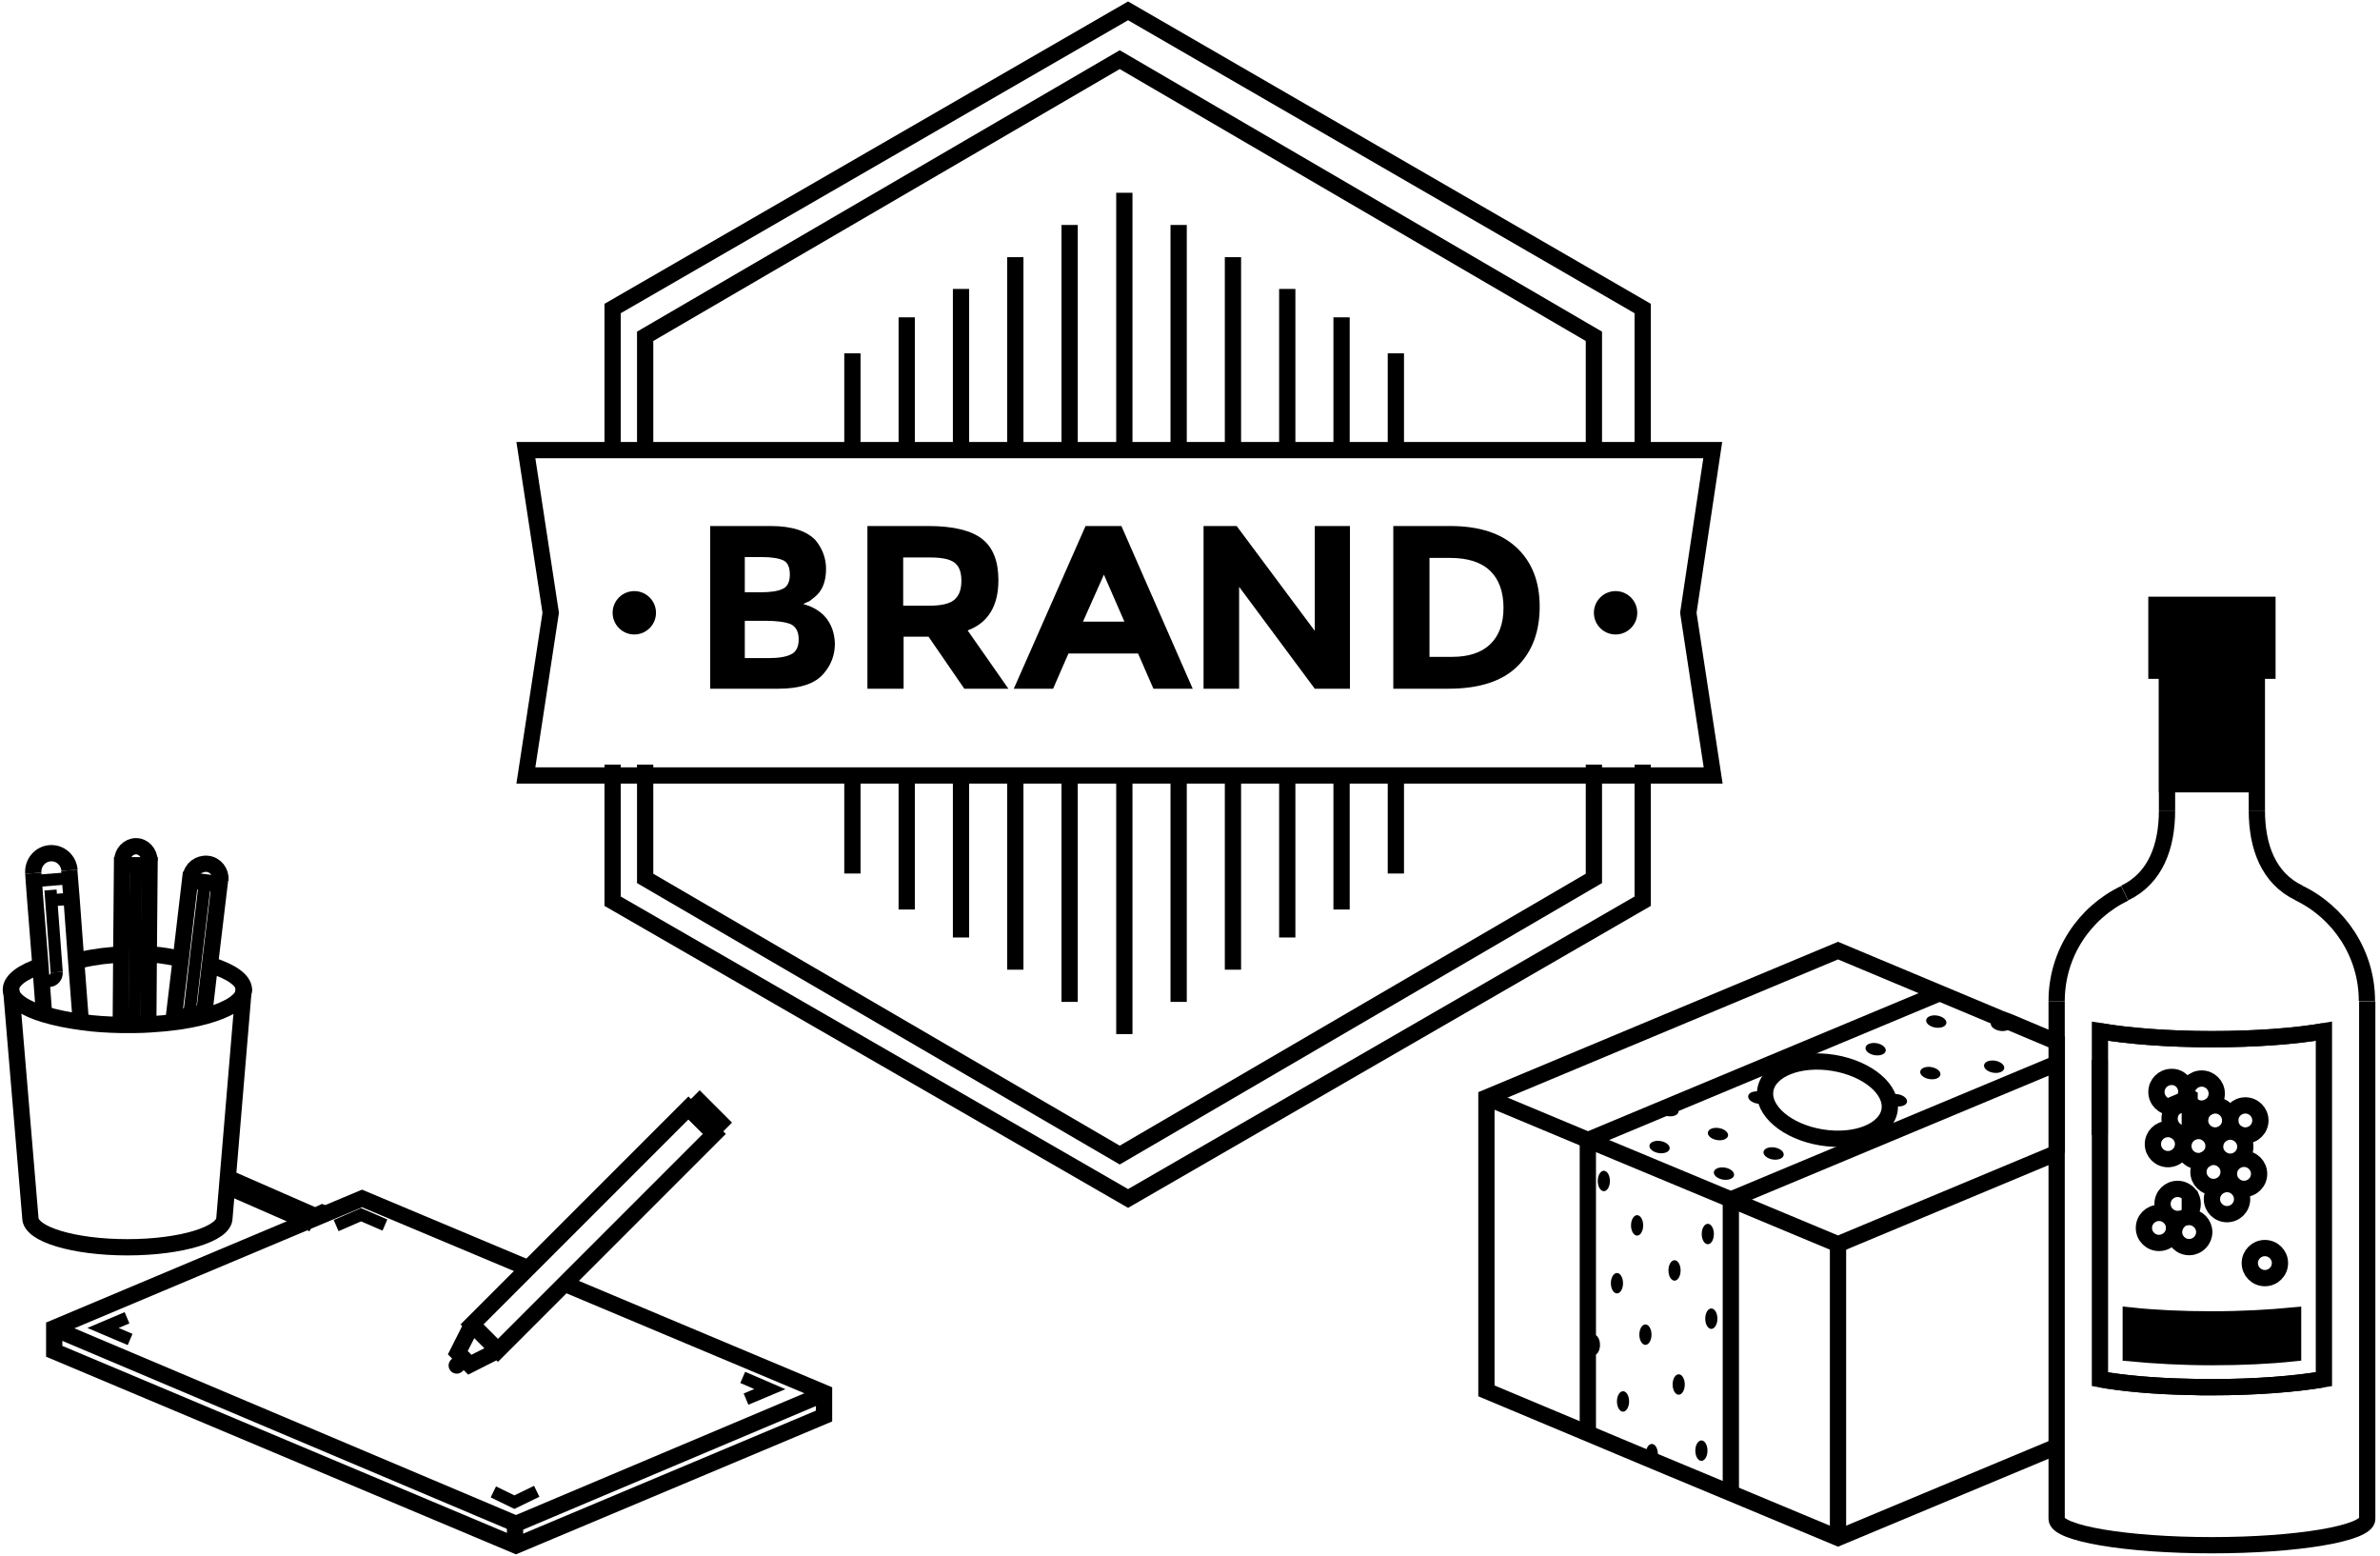 <?xml version="1.0" encoding="UTF-8"?>
<svg width="439px" height="287px" viewBox="0 0 439 287" version="1.1" xmlns="http://www.w3.org/2000/svg" xmlns:xlink="http://www.w3.org/1999/xlink">
    <!-- Generator: Sketch 51.3 (57544) - http://www.bohemiancoding.com/sketch -->
    <title>design-services</title>
    <desc>Created with Sketch.</desc>
    <defs></defs>
    <g id="v2" stroke="none" stroke-width="1" fill="none" fill-rule="evenodd">
        <g id="Desktop-HD" transform="translate(-168, -1777)">
            <g id="Te-ayudamos" transform="translate(0, 1543)">
                <g id="design-services" transform="translate(170, 236)">
                    <g id="packaging" transform="translate(272, 109)">
                        <g id="Group" transform="translate(0, 64)">
                            <polyline id="Shape" stroke="#000000" stroke-width="3" points="129.053 27.044 129.407 27.162 129.879 27.397 129.879 28.045 129.879 28.34"></polyline>
                            <path d="M129.879,49.079 L129.879,48.314" id="Shape" stroke="#000000" stroke-width="3"></path>
                            <path d="M129.879,74.827 L129.879,67.875" id="Shape" stroke="#000000" stroke-width="3"></path>
                            <path d="M113.297,34.291 L113.297,20.445" id="Shape" stroke="#000000" stroke-width="3"></path>
                            <polyline id="Shape" stroke="#000000" stroke-width="3" points="105.39 37.59 105.39 21.093 105.39 17.145 96.716 13.492 95.005 12.844 95.005 12.844 65.028 0.295 0.177 27.397 0.177 81.485 18.883 89.321 29.564 93.799 31.393 94.565 45.26 100.339 65.028 108.588 105.39 91.737"></polyline>
                            <path d="M129.879,33.702 L129.879,33.584" id="Shape" stroke="#000000" stroke-width="3"></path>
                            <path d="M65.028,54.441 L65.028,108.588" id="Shape" stroke="#000000" stroke-width="3"></path>
                            <path d="M129.879,27.397 L129.525,27.515 L128.463,27.986 C128.463,27.986 128.463,27.986 128.463,27.986 L126.515,28.811" id="Shape" stroke="#000000" stroke-width="3"></path>
                            <polyline id="Shape" stroke="#000000" stroke-width="3" points="105.39 37.59 65.028 54.441 45.26 46.192 18.942 35.234 18.942 35.234 0.177 27.397"></polyline>
                            <g transform="translate(18.883, 7.659)" id="Shape" stroke="#000000" stroke-width="3">
                                <path d="M64.792,0.53 L0,27.574"></path>
                                <polyline points="26.377 38.533 26.377 38.533 86.507 13.434"></polyline>
                                <path d="M26.377,38.533 L26.377,92.738"></path>
                                <path d="M0,27.574 L0,81.779"></path>
                            </g>
                            <ellipse id="Oval" stroke="#000000" stroke-width="3" transform="translate(63.079, 27.868) rotate(-80.688) translate(-63.079, -27.868) " cx="63.079" cy="27.868" rx="6.963" ry="11.607"></ellipse>
                            <ellipse id="Oval" fill="#000000" fill-rule="nonzero" transform="translate(83.153, 13.381) rotate(-80.688) translate(-83.153, -13.381) " cx="83.153" cy="13.381" rx="1.121" ry="1.885"></ellipse>
                            <ellipse id="Oval" fill="#000000" fill-rule="nonzero" transform="translate(95.071, 13.982) rotate(-80.688) translate(-95.071, -13.982) " cx="95.071" cy="13.982" rx="1.121" ry="1.885"></ellipse>
                            <ellipse id="Oval" fill="#000000" fill-rule="nonzero" transform="translate(93.827, 21.705) rotate(-80.688) translate(-93.827, -21.705) " cx="93.827" cy="21.705" rx="1.121" ry="1.885"></ellipse>
                            <ellipse id="Oval" fill="#000000" fill-rule="nonzero" transform="translate(71.966, 18.474) rotate(-80.688) translate(-71.966, -18.474) " cx="71.966" cy="18.474" rx="1.121" ry="1.885"></ellipse>
                            <ellipse id="Oval" fill="#000000" fill-rule="nonzero" transform="translate(82.055, 22.878) rotate(-80.688) translate(-82.055, -22.878) " cx="82.055" cy="22.878" rx="1.121" ry="1.885"></ellipse>
                            <ellipse id="Oval" fill="#000000" fill-rule="nonzero" transform="translate(75.898, 27.885) rotate(-80.688) translate(-75.898, -27.885) " cx="75.898" cy="27.885" rx="1.121" ry="1.885"></ellipse>
                            <ellipse id="Oval" fill="#000000" fill-rule="nonzero" transform="translate(50.32, 27.399) rotate(-80.688) translate(-50.32, -27.399) " cx="50.32" cy="27.399" rx="1.121" ry="1.885"></ellipse>
                            <ellipse id="Oval" fill="#000000" fill-rule="nonzero" transform="translate(43.992, 41.416) rotate(-80.688) translate(-43.992, -41.416) " cx="43.992" cy="41.416" rx="1.121" ry="1.885"></ellipse>
                            <ellipse id="Oval" fill="#000000" fill-rule="nonzero" transform="translate(42.883, 34.122) rotate(-80.688) translate(-42.883, -34.122) " cx="42.883" cy="34.122" rx="1.121" ry="1.885"></ellipse>
                            <ellipse id="Oval" fill="#000000" fill-rule="nonzero" transform="translate(33.752, 29.71) rotate(-80.688) translate(-33.752, -29.71) " cx="33.752" cy="29.71" rx="1.121" ry="1.885"></ellipse>
                            <ellipse id="Oval" fill="#000000" fill-rule="nonzero" transform="translate(53.148, 37.702) rotate(-80.688) translate(-53.148, -37.702) " cx="53.148" cy="37.702" rx="1.121" ry="1.885"></ellipse>
                            <ellipse id="Oval" fill="#000000" fill-rule="nonzero" transform="translate(32.113, 36.52) rotate(-80.688) translate(-32.113, -36.52) " cx="32.113" cy="36.52" rx="1.121" ry="1.885"></ellipse>
                            <ellipse id="Oval" fill="#000000" fill-rule="nonzero" cx="27.97" cy="50.965" rx="1.121" ry="1.885"></ellipse>
                            <ellipse id="Oval" fill="#000000" fill-rule="nonzero" cx="21.833" cy="42.775" rx="1.121" ry="1.885"></ellipse>
                            <ellipse id="Oval" fill="#000000" fill-rule="nonzero" cx="29.505" cy="71.115" rx="1.121" ry="1.885"></ellipse>
                            <ellipse id="Oval" fill="#000000" fill-rule="nonzero" cx="34.874" cy="59.272" rx="1.121" ry="1.885"></ellipse>
                            <ellipse id="Oval" fill="#000000" fill-rule="nonzero" cx="41.66" cy="68.169" rx="1.121" ry="1.885"></ellipse>
                            <ellipse id="Oval" fill="#000000" fill-rule="nonzero" cx="24.253" cy="61.629" rx="1.121" ry="1.885"></ellipse>
                            <ellipse id="Oval" fill="#000000" fill-rule="nonzero" cx="41.011" cy="52.556" rx="1.121" ry="1.885"></ellipse>
                            <ellipse id="Oval" fill="#000000" fill-rule="nonzero" cx="20.004" cy="73.001" rx="1.121" ry="1.885"></ellipse>
                            <ellipse id="Oval" fill="#000000" fill-rule="nonzero" cx="25.374" cy="83.429" rx="1.121" ry="1.885"></ellipse>
                            <ellipse id="Oval" fill="#000000" fill-rule="nonzero" cx="30.685" cy="93.151" rx="1.121" ry="1.885"></ellipse>
                            <ellipse id="Oval" fill="#000000" fill-rule="nonzero" cx="39.831" cy="92.503" rx="1.121" ry="1.885"></ellipse>
                            <ellipse id="Oval" fill="#000000" fill-rule="nonzero" cx="35.641" cy="80.306" rx="1.121" ry="1.885"></ellipse>
                        </g>
                        <g id="Group" transform="translate(105, 0)" stroke="#000000" stroke-width="3">
                            <path d="M57.645,73.611 L57.645,169.104 C57.645,171.759 44.802,173.941 29,173.941 C13.198,173.941 0.355,171.759 0.355,169.104 L0.355,156.187 L0.355,101.982 L0.355,85.466 L0.355,81.515 L0.355,73.611" id="Shape"></path>
                            <path d="M49.655,79.155 C44.447,80.099 37.108,80.63 29,80.63 C20.892,80.63 13.553,80.04 8.345,79.155" id="Shape"></path>
                            <path d="M8.286,143.329 C12.606,144.096 18.406,144.626 24.857,144.744 C26.159,144.803 27.58,144.803 28.941,144.803 C37.049,144.803 44.388,144.214 49.596,143.329" id="Shape"></path>
                            <path d="M0.355,73.611 C0.355,64.822 5.504,57.273 12.902,53.734" id="Shape"></path>
                            <path d="M12.902,53.675 C18.584,50.961 20.714,45.122 20.714,38.457" id="Shape"></path>
                            <path d="M37.286,38.457 C37.286,45.122 39.416,50.961 45.098,53.675" id="Shape"></path>
                            <path d="M45.039,53.675 C52.437,57.214 57.586,64.822 57.586,73.552" id="Shape"></path>
                            <polyline id="Shape" points="37.286 38.457 37.286 33.62 37.286 12.681 37.286 9.614 37.286 3.067 20.714 3.067 20.714 9.614 20.714 12.681 20.714 33.62 20.714 38.457"></polyline>
                            <rect id="Rectangle-path" fill="#000000" fill-rule="nonzero" x="18.761" y="0.531" width="20.478" height="12.151"></rect>
                            <rect id="Rectangle-path" fill="#000000" fill-rule="nonzero" x="20.714" y="9.614" width="16.512" height="24.006"></rect>
                            <path d="M24.916,112.658 C24.62,113.071 24.265,113.365 23.792,113.601 C24.088,113.483 24.443,113.424 24.798,113.424 C24.857,113.424 24.916,113.424 24.916,113.424 C26.396,113.483 27.58,114.722 27.58,116.197 C27.58,117.671 26.396,118.91 24.916,118.969 C24.857,118.969 24.857,118.969 24.798,118.969 C23.259,118.969 22.016,117.73 22.016,116.197 C22.016,115.076 22.727,114.073 23.673,113.601 C23.378,113.719 23.022,113.778 22.667,113.778 C21.129,113.778 19.886,112.54 19.886,111.006 C19.886,109.473 21.129,108.234 22.667,108.234 C23.614,108.234 24.384,108.706 24.916,109.355 L24.916,112.658 Z M24.916,92.662 C24.62,92.544 24.324,92.485 23.969,92.485 C23.614,92.485 23.259,92.544 22.904,92.662 C22.786,92.721 22.667,92.78 22.549,92.898 C21.72,93.37 21.188,94.255 21.188,95.258 C21.188,96.791 22.431,98.03 23.969,98.03 C24.324,98.03 24.62,97.971 24.916,97.853 C25.982,97.499 26.751,96.437 26.751,95.258 C26.751,94.078 25.982,93.075 24.916,92.662 Z M29,80.63 C20.892,80.63 13.553,80.04 8.345,79.155 L8.345,143.329 C12.665,144.096 18.465,144.626 24.916,144.744 C26.218,144.803 27.639,144.803 29,144.803 C37.108,144.803 44.447,144.214 49.655,143.329 L49.655,79.155 C44.447,80.04 37.108,80.63 29,80.63 Z M24.916,97.912 C24.62,98.03 24.324,98.089 23.969,98.089 C22.431,98.089 21.188,96.85 21.188,95.317 C21.188,94.255 21.72,93.37 22.549,92.957 C22.667,92.839 22.786,92.78 22.904,92.721 C23.2,92.603 23.555,92.544 23.969,92.544 C24.324,92.544 24.62,92.603 24.916,92.721 L24.916,97.912 Z" id="Shape"></path>
                            <path d="M43.973,131.591 L43.973,138.551 C39.594,139.023 34.504,139.259 29,139.259 C23.496,139.259 18.406,138.964 14.027,138.551 L14.027,131.591 C18.406,132.063 23.496,132.299 29,132.299 C34.504,132.299 39.653,132.004 43.973,131.591 Z" id="Shape" fill="#000000" fill-rule="nonzero"></path>
                            <g transform="translate(15.98, 87.295)">
                                <path d="M8.286,3.008 C8.286,3.362 8.227,3.716 8.108,4.07 C7.931,4.424 7.753,4.719 7.516,5.014 C7.516,5.014 7.516,5.014 7.516,5.014 C7.339,5.191 7.161,5.308 6.924,5.426 C6.806,5.485 6.688,5.544 6.569,5.662 C6.273,5.78 5.918,5.839 5.563,5.839 C4.024,5.839 2.782,4.601 2.782,3.067 C2.782,1.534 4.024,0.295 5.563,0.295 C7.043,0.236 8.286,1.475 8.286,3.008 Z" id="Shape"></path>
                                <path d="M8.937,10.617 C10.002,10.263 10.771,9.201 10.771,8.022 C10.771,6.783 10.002,5.78 8.937,5.426" id="Shape"></path>
                                <ellipse id="Oval" cx="11.127" cy="3.362" rx="2.782" ry="2.772"></ellipse>
                                <ellipse id="Oval" cx="13.612" cy="8.317" rx="2.782" ry="2.772"></ellipse>
                                <ellipse id="Oval" cx="18.939" cy="18.167" rx="2.782" ry="2.772"></ellipse>
                                <ellipse id="Oval" cx="16.394" cy="13.153" rx="2.782" ry="2.772"></ellipse>
                                <ellipse id="Oval" cx="19.176" cy="8.317" rx="2.782" ry="2.772"></ellipse>
                                <ellipse id="Oval" cx="15.802" cy="22.826" rx="2.782" ry="2.772"></ellipse>
                                <ellipse id="Oval" cx="4.912" cy="12.681" rx="2.782" ry="2.772"></ellipse>
                                <ellipse id="Oval" cx="10.535" cy="13.035" rx="2.782" ry="2.772"></ellipse>
                                <ellipse id="Oval" cx="13.316" cy="17.813" rx="2.782" ry="2.772"></ellipse>
                                <path d="M8.937,25.363 C9.292,24.891 9.469,24.36 9.469,23.711 C9.469,23.062 9.292,22.532 8.937,22.06" id="Shape"></path>
                                <ellipse id="Oval" cx="22.786" cy="34.623" rx="2.782" ry="2.772"></ellipse>
                                <ellipse id="Oval" cx="3.255" cy="28.135" rx="2.782" ry="2.772"></ellipse>
                            </g>
                        </g>
                    </g>
                    <g id="ilustracion" transform="translate(0, 154)">
                        <polyline id="Shape" stroke="#000000" stroke-width="3" points="102.228 80.755 150 100.817 150 105.122 93.171 129 8 93.183 8 88.878 60.349 66.859 60.349 66.859 64.781 65 95.557 77.917"></polyline>
                        <path d="M93,124 L93,128" id="Shape" stroke="#000000" stroke-width="3"></path>
                        <polyline id="Shape" stroke="#000000" stroke-width="3" points="150 101.016 93.171 125 8 89"></polyline>
                        <polyline id="Shape" stroke="#000000" stroke-width="2.25" points="97 119 92.882 121 89 119.111"></polyline>
                        <polyline id="Shape" stroke="#000000" stroke-width="2.25" points="135 98 140 100.154 135.606 102"></polyline>
                        <polyline id="Shape" stroke="#000000" stroke-width="2.25" points="60 70 64.595 68 69 69.902"></polyline>
                        <polyline id="Shape" stroke="#000000" stroke-width="2.25" points="22 91 17 88.88 21.429 87"></polyline>
                        <g id="Group" transform="translate(82, 47)" stroke="#000000">
                            <rect id="Rectangle-path" stroke-width="3" transform="translate(25.416, 23.66) rotate(45) translate(-25.416, -23.66) " x="22.035" y="-4.564" width="6.762" height="56.447"></rect>
                            <polyline id="Shape" stroke-width="3" points="7.889 46.011 2.646 48.657 1.519 47.53 0.441 46.452 3.087 41.209"></polyline>
                            <path d="M1.519,47.53 L0.245,48.804" id="Shape" stroke-width="3" stroke-linecap="round"></path>
                            <rect id="Rectangle-path" stroke-width="3" transform="translate(46.184, 2.89) rotate(45) translate(-46.184, -2.89) " x="43.464" y="1.763" width="5.439" height="2.254"></rect>
                        </g>
                        <path d="M40,62 L56,69" id="Shape" stroke="#000000" stroke-width="4.5"></path>
                        <polygon id="Shape" fill="#000000" fill-rule="nonzero" points="60 67.075 57.395 66 51 69.011 51 71"></polygon>
                        <path d="M36.977,22 C40.68,23.184 43,24.762 43,26.538 L42.951,26.834 C42.654,28.659 39.989,30.238 35.891,31.372 C35.002,31.619 34.114,31.816 33.126,32.013 C32.238,32.161 31.3,32.359 30.362,32.457 C28.881,32.655 27.301,32.803 25.622,32.901 C24.734,32.951 23.845,33 22.907,33 C22.463,33 21.969,33 21.475,33 C21.031,33 20.636,33 20.192,33 C17.773,32.951 15.452,32.803 13.33,32.507 C10.664,32.161 8.245,31.668 6.27,31.076 C2.617,29.991 0.296,28.462 0.049,26.785 L0,26.489 C0,24.812 2.123,23.233 5.579,22.099" id="Shape" stroke="#000000" stroke-width="3"></path>
                        <path d="M32,21 C30.116,20.538 28.132,20.154 26,20" id="Shape" stroke="#000000" stroke-width="3"></path>
                        <path d="M21,20 C18.168,20.083 15.484,20.417 13,21" id="Shape" stroke="#000000" stroke-width="3"></path>
                        <path d="M43,26 L42.951,26.293 L39.4,68.585 C39.4,71.561 31.412,74 21.5,74 C11.638,74 3.6,71.61 3.6,68.585 L0.049,26.293 L0,26" id="Shape" stroke="#000000" stroke-width="3"></path>
                        <g id="Group" transform="translate(30, 3)" stroke="#000000">
                            <path d="M8.5,4.031 L6.8,18.236 L5.7,27.624 C4.8,27.869 3.85,28.066 2.85,28.263 C1.95,28.41 1,28.607 0.05,28.705 L1.45,17.007 L3.05,3.392 L5.75,3.686 L8.5,4.031 Z" id="Shape" stroke-width="3"></path>
                            <polyline id="Shape" stroke-width="2.25" points="2.9 28.263 4.15 17.498 5.8 3.686"></polyline>
                            <path d="M3.2,2.654 C3.35,1.18 4.75,0.147 6.25,0.295 C7.75,0.442 8.8,1.819 8.65,3.293" id="Shape" stroke-width="3"></path>
                        </g>
                        <g id="Group" transform="translate(20, 0)" stroke="#000000">
                            <path d="M5.585,3.546 L5.446,19.849 L5.354,32.704 C4.523,32.754 3.692,32.803 2.815,32.803 C2.4,32.803 1.938,32.803 1.477,32.803 C1.062,32.803 0.692,32.803 0.277,32.803 L0.369,19.751 L0.508,3.546 L3.046,3.546 L5.585,3.546 Z" id="Shape" stroke-width="3"></path>
                            <polyline id="Shape" stroke-width="2.25" points="2.815 32.754 2.915 19.701 3.065 3.497"></polyline>
                            <path d="M0.554,2.709 C0.554,1.231 1.708,0.049 3.092,0.049 C4.477,0.049 5.585,1.281 5.585,2.758" id="Shape" stroke-width="3"></path>
                        </g>
                        <g id="Group" transform="translate(4, 1)" stroke="#000000">
                            <polyline id="Shape" stroke-width="3" points="8.858 30.806 7.958 18.988 7.2 8.719 6.774 3.487"></polyline>
                            <polyline id="Shape" stroke-width="3" points="0.142 4.02 0.237 5.473 0.521 9.252 1.421 20.538 1.563 22.523 2.084 29.402"></polyline>
                            <path d="M0.142,4.02 C-4.30211422e-15,2.131 1.374,0.484 3.221,0.339 C5.068,0.194 6.679,1.598 6.821,3.487" id="Shape" stroke-width="3"></path>
                            <polyline id="Shape" stroke-width="2.25" points="3.458 9.009 7.2 8.719 6.916 4.941 0.237 5.473 0.521 9.252"></polyline>
                            <polyline id="Shape" stroke-width="2.25" points="4.453 22.281 4.263 19.714 3.458 9.009 3.316 7.12"></polyline>
                            <path d="M4.453,22.281 C4.5,23.105 3.932,23.831 3.126,23.88 C2.321,23.928 1.611,23.347 1.563,22.523" id="Shape" stroke-width="2.25"></path>
                        </g>
                    </g>
                    <g id="identidad-corporativa" transform="translate(95, 0)">
                        <polyline id="Shape" stroke="#000000" stroke-width="3" points="206 139 206 164.187 111.077 219 16 164.187 16 139"></polyline>
                        <polyline id="Shape" stroke="#000000" stroke-width="3" points="16 80 16 54.89 111.077 0 206 54.89 206 80"></polyline>
                        <polyline id="Shape" stroke="#000000" stroke-width="3" points="22 81 22 60.019 109.538 9 197 60.019 197 81"></polyline>
                        <polyline id="Shape" stroke="#000000" stroke-width="3" points="197 139 197 159.981 109.538 211 22 159.981 22 139"></polyline>
                        <polygon id="Shape" stroke="#000000" stroke-width="3" points="219 141 214.418 111 218.924 81 0 81 4.582 111 0 141"></polygon>
                        <g id="Group" transform="translate(60, 33)" stroke="#000000" stroke-width="3">
                            <g transform="translate(49.701, 0)" id="Shape">
                                <path d="M0.688,49.453 L0.688,0.547"></path>
                                <path d="M10.705,49.453 L10.705,6.484"></path>
                                <path d="M20.722,49.453 L20.722,12.422"></path>
                                <path d="M30.738,49.453 L30.738,18.281"></path>
                                <path d="M40.755,49.453 L40.755,23.516"></path>
                                <path d="M50.772,49.453 L50.772,30.156"></path>
                            </g>
                            <g transform="translate(0, 6.25)" id="Shape">
                                <path d="M40.296,43.203 L40.296,0.234"></path>
                                <path d="M30.279,43.203 L30.279,6.172"></path>
                                <path d="M20.263,43.203 L20.263,12.031"></path>
                                <path d="M10.246,43.203 L10.246,17.266"></path>
                                <path d="M0.229,43.203 L0.229,23.906"></path>
                            </g>
                        </g>
                        <g id="Group" transform="translate(60, 139)" stroke="#000000" stroke-width="3">
                            <g id="Shape">
                                <path d="M50.389,0.703 L50.389,49.688"></path>
                                <path d="M40.296,0.703 L40.296,43.75"></path>
                                <path d="M30.279,0.703 L30.279,37.812"></path>
                                <path d="M20.263,0.703 L20.263,31.875"></path>
                                <path d="M10.246,0.703 L10.246,26.719"></path>
                                <path d="M0.229,0.703 L0.229,20.078"></path>
                            </g>
                            <g transform="translate(60.406, 0)" id="Shape">
                                <path d="M0,0.703 L0,43.75"></path>
                                <path d="M10.017,0.703 L10.017,37.812"></path>
                                <path d="M20.033,0.703 L20.033,31.875"></path>
                                <path d="M30.05,0.703 L30.05,26.719"></path>
                                <path d="M40.067,0.703 L40.067,20.078"></path>
                            </g>
                        </g>
                        <path d="M55.368,111.933 C54.329,110.696 52.919,109.845 51.139,109.381 C51.658,109.149 51.955,108.995 52.177,108.918 C52.4,108.84 52.697,108.531 53.216,108.144 C54.7,106.985 55.368,105.206 55.368,102.887 C55.368,100.954 54.7,99.175 53.439,97.629 C52.697,96.856 51.658,96.16 50.248,95.696 C48.839,95.232 47.132,95 45.203,95 L34,95 L34,125 L46.613,125 C50.545,125 53.365,124.072 54.923,122.216 C56.332,120.593 57,118.737 57,116.649 C56.926,114.794 56.406,113.247 55.368,111.933 Z M40.381,100.722 L43.497,100.722 C45.352,100.722 46.687,100.954 47.503,101.34 C48.319,101.727 48.69,102.655 48.69,103.969 C48.69,105.284 48.245,106.211 47.355,106.598 C46.539,106.985 45.203,107.216 43.423,107.216 L40.381,107.216 L40.381,100.722 Z M48.913,118.66 C48.023,119.124 46.613,119.356 44.758,119.356 L40.381,119.356 L40.381,112.474 L44.165,112.474 C46.316,112.474 47.874,112.706 48.839,113.093 C49.803,113.557 50.323,114.485 50.323,115.876 C50.323,117.268 49.877,118.196 48.913,118.66 Z" id="Shape" fill="#000000" fill-rule="nonzero"></path>
                        <path d="M81.484,114.253 C85.242,112.861 87.159,109.768 87.159,104.974 C87.159,101.495 86.162,98.943 84.168,97.397 C82.251,95.851 78.876,95 74.274,95 L63,95 L63,125 L69.673,125 L69.673,115.412 L74.274,115.412 L80.87,125 L89,125 L81.484,114.253 Z M79.106,108.531 C78.263,109.304 76.729,109.691 74.428,109.691 L69.596,109.691 L69.596,100.799 L74.581,100.799 C76.729,100.799 78.186,101.108 79.029,101.727 C79.873,102.345 80.333,103.428 80.333,105.052 C80.333,106.675 79.95,107.758 79.106,108.531 Z" id="Shape" fill="#000000" fill-rule="nonzero"></path>
                        <path d="M109.847,95 L103.232,95 L90,125 L97.246,125 L100.081,118.505 L112.919,118.505 L115.754,125 L123,125 L109.847,95 Z M102.759,112.629 L106.618,103.969 L110.399,112.629 L102.759,112.629 Z" id="Shape" fill="#000000" fill-rule="nonzero"></path>
                        <polygon id="Shape" fill="#000000" fill-rule="nonzero" points="145.514 95 145.514 114.33 131.109 95 125 95 125 125 131.561 125 131.561 106.211 145.514 125 152 125 152 95"></polygon>
                        <path d="M182.705,98.943 C179.866,96.314 175.801,95 170.509,95 L160,95 L160,125 L170.202,125 C175.878,125 180.097,123.608 182.858,120.902 C185.619,118.196 187,114.485 187,109.845 C187,105.206 185.543,101.572 182.705,98.943 Z M177.872,116.804 C176.261,118.351 173.884,119.124 170.892,119.124 L166.673,119.124 L166.673,100.876 L170.355,100.876 C173.73,100.876 176.185,101.649 177.872,103.273 C179.483,104.82 180.327,107.139 180.327,110.077 C180.327,113.015 179.483,115.258 177.872,116.804 Z" id="Shape" fill="#000000" fill-rule="nonzero"></path>
                        <circle id="Oval" fill="#000000" fill-rule="nonzero" cx="201" cy="111" r="4"></circle>
                        <circle id="Oval" fill="#000000" fill-rule="nonzero" cx="20" cy="111" r="4"></circle>
                    </g>
                </g>
            </g>
        </g>
    </g>
</svg>